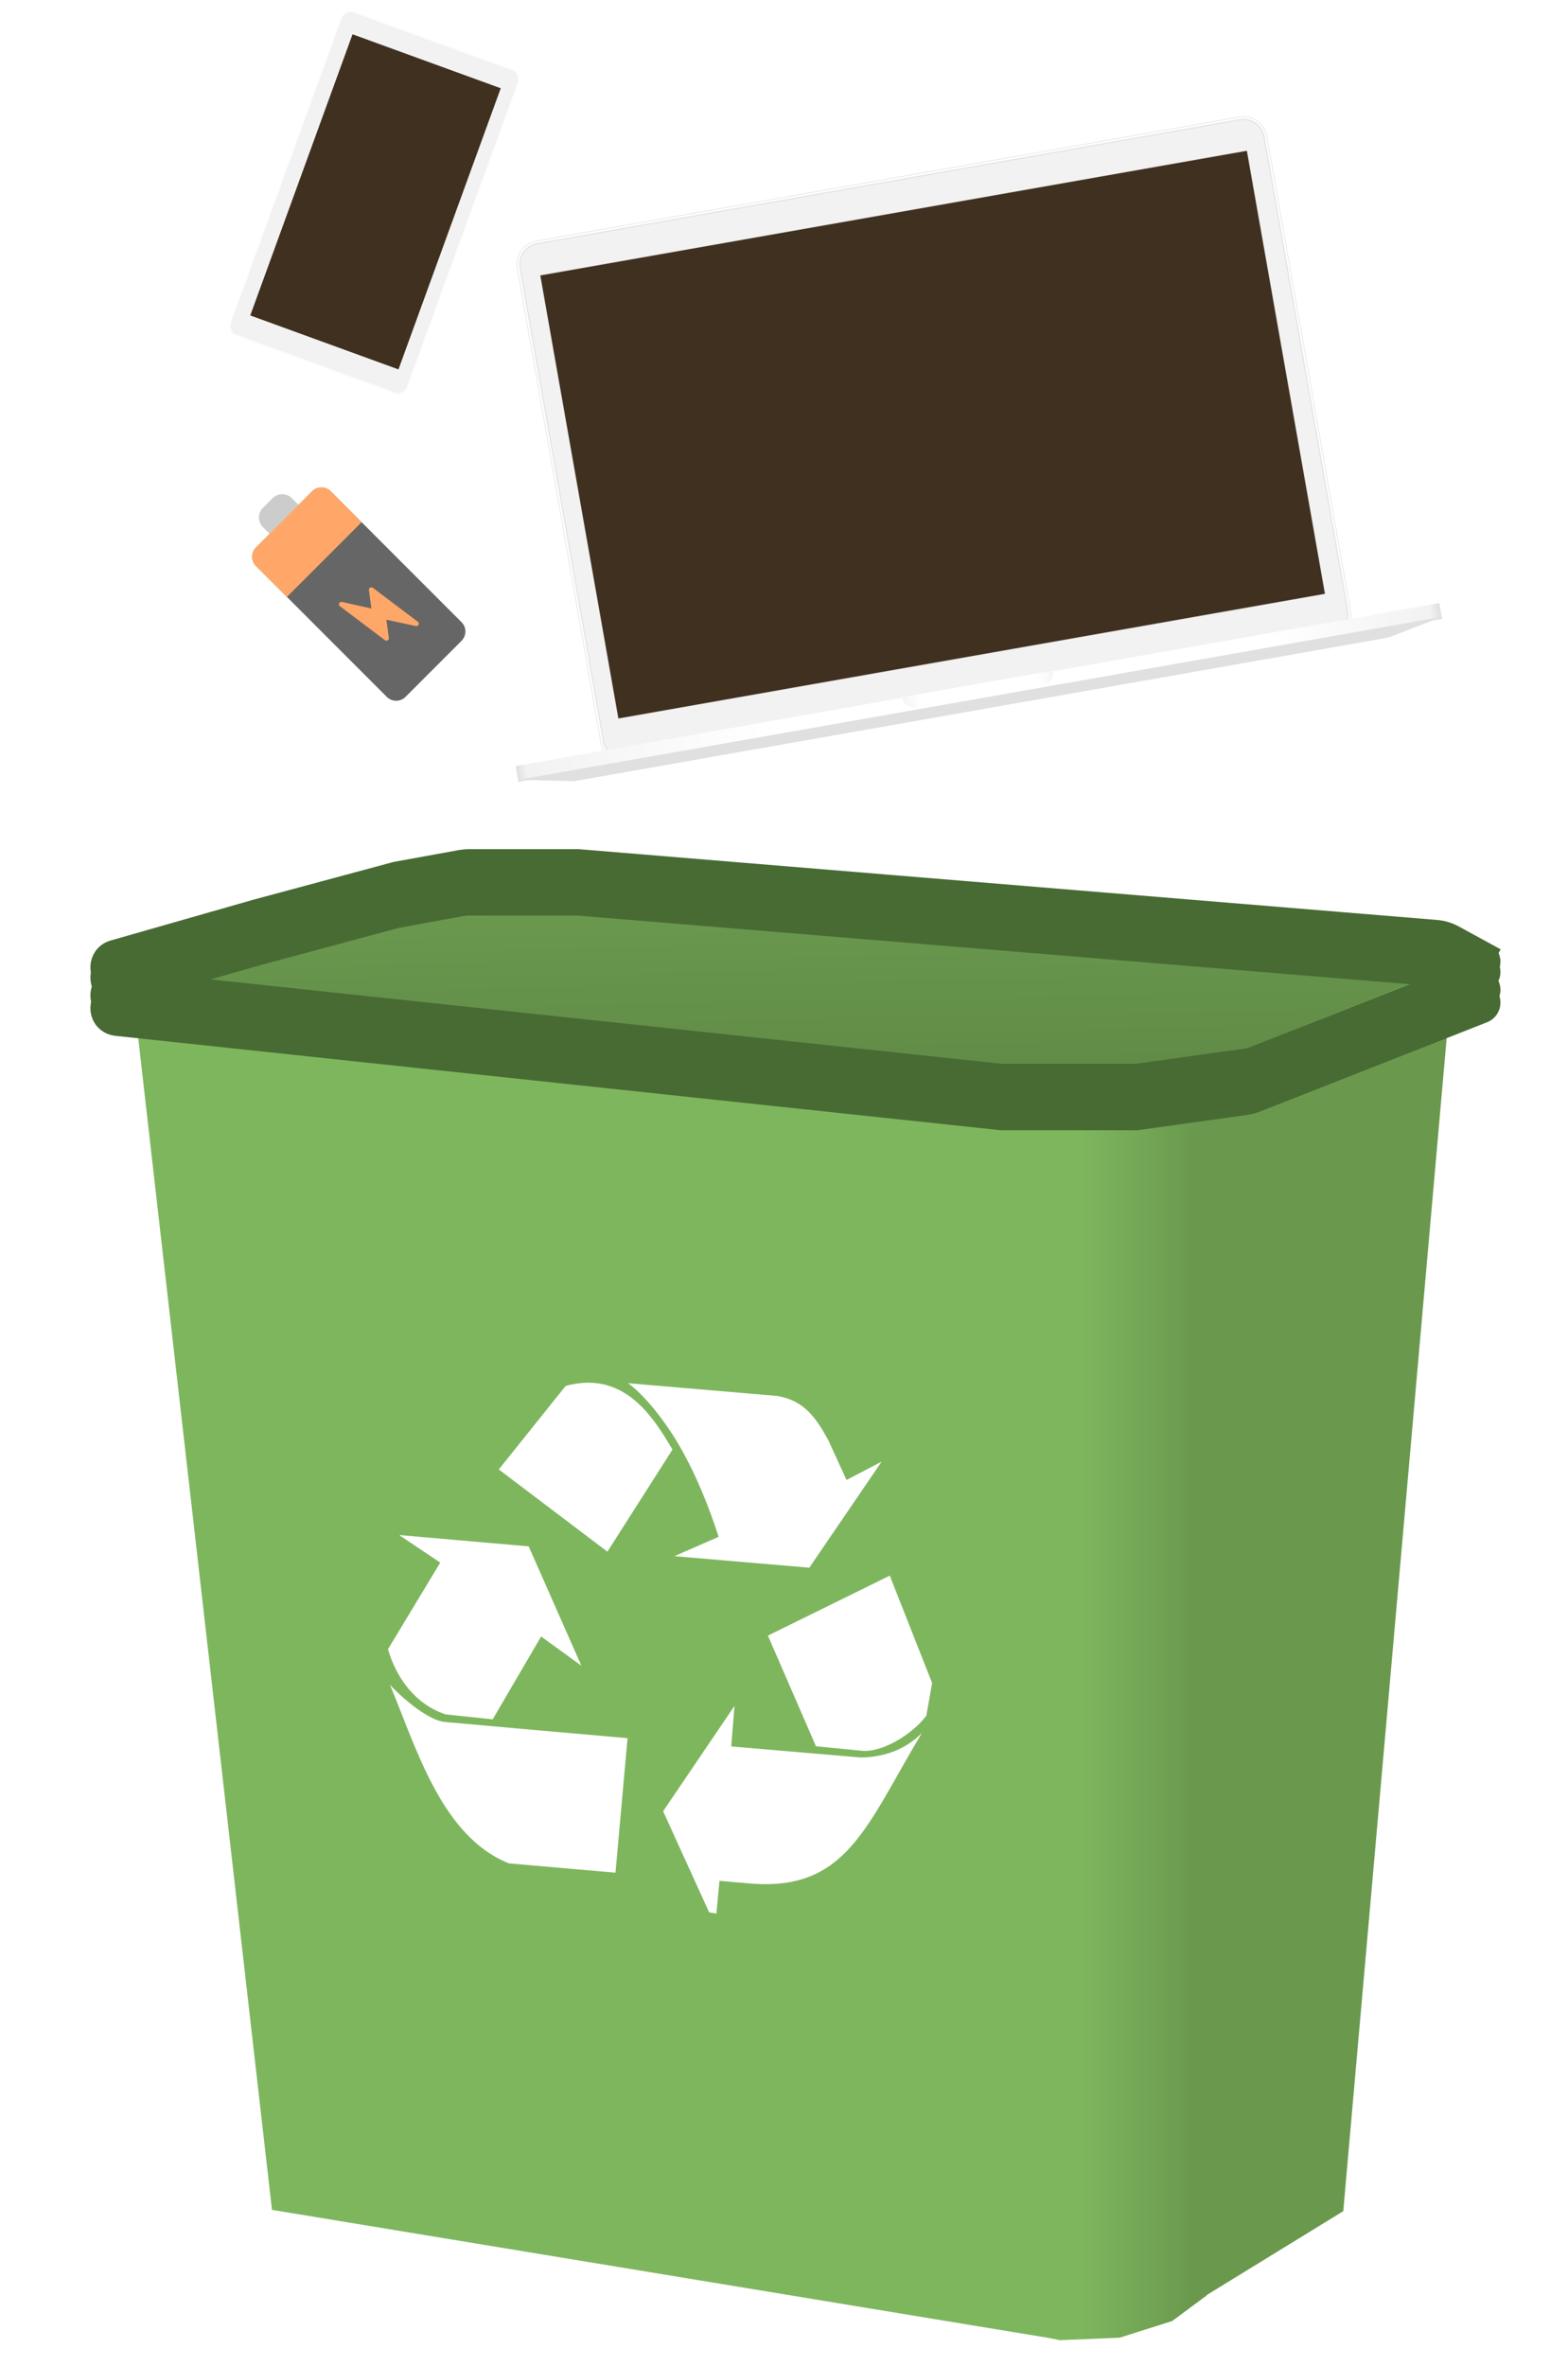 <svg width="614" height="926" viewBox="0 0 614 926" fill="none" xmlns="http://www.w3.org/2000/svg">
<g filter="url(#filter0_d_159_17)">
<path d="M242.046 277.177L242.066 277.289L242.178 277.269L518.826 228.489L518.939 228.469L518.919 228.357L488.352 55.003L488.332 54.89L488.22 54.91L211.572 103.691L211.459 103.711L211.479 103.823L242.046 277.177ZM527.552 234.861C528.328 239.264 525.388 243.462 520.986 244.238L245.835 292.755C241.432 293.531 237.234 290.592 236.458 286.189L203.779 100.859C203.003 96.456 205.942 92.258 210.345 91.481L485.496 42.965C489.898 42.189 494.097 45.128 494.873 49.531L527.552 234.861Z" fill="#F2F2F2" stroke="#E0E0E0" stroke-width="0.228"/>
<path d="M203.554 100.898C202.758 96.379 205.786 92.054 210.305 91.257L485.456 42.74C489.976 41.943 494.301 44.972 495.098 49.491L527.776 234.821C528.573 239.341 525.546 243.666 521.025 244.463L245.875 292.979C241.355 293.776 237.03 290.748 236.233 286.228L203.554 100.898ZM246.046 293.952L521.197 245.436C526.252 244.545 529.641 239.706 528.749 234.65L496.071 49.32C495.179 44.264 490.34 40.876 485.285 41.767L210.134 90.284C205.078 91.175 201.69 96.014 202.581 101.07L235.26 286.4C236.152 291.456 240.99 294.844 246.046 293.952Z" fill="white" stroke="#E0E0E0" stroke-width="0.228"/>
<path d="M564.702 238.302L203.024 302.075L201.916 295.791L563.594 232.018L564.702 238.302Z" fill="url(#paint0_linear_159_17)"/>
<g filter="url(#filter1_i_159_17)">
<path d="M545.125 245.876C544.241 246.218 543.326 246.473 542.393 246.638L226.196 302.392C225.233 302.562 224.256 302.634 223.278 302.609L203.024 302.075L564.702 238.302L545.125 245.876Z" fill="#E0E0E0"/>
</g>
<g filter="url(#filter2_ii_159_17)">
<path d="M359.024 272.912L408.247 264.233C410.989 263.749 412.819 261.135 412.336 258.393L353.185 268.823C353.668 271.565 356.282 273.396 359.024 272.912Z" fill="url(#paint1_linear_159_17)"/>
</g>
<g filter="url(#filter3_b_159_17)">
<rect x="211.591" y="103.803" width="280.916" height="176.028" transform="rotate(-10 211.591 103.803)" fill="#403020"/>
</g>
</g>
<g filter="url(#filter4_d_159_17)">
<path d="M197.052 28.802L197.066 28.763L197.028 28.75L138.272 7.364L138.234 7.351L138.22 7.389L94.843 126.567L94.829 126.605L94.867 126.619L153.622 148.004L153.66 148.018L153.674 147.98L197.052 28.802ZM200.812 26.561C202.296 27.102 202.956 29.078 202.26 30.989L159.117 149.523C158.422 151.434 156.646 152.524 155.162 151.984L92.347 129.121C90.863 128.581 90.204 126.605 90.899 124.694L134.042 6.16C134.738 4.249 136.513 3.159 137.997 3.699L200.812 26.561Z" fill="#F2F2F2" stroke="#E0E0E0" stroke-width="0.081"/>
<path d="M92.32 129.198C90.78 128.637 90.12 126.598 90.823 124.666L133.966 6.132C134.669 4.2 136.485 3.062 138.025 3.623L200.84 26.485C202.379 27.046 203.04 29.084 202.336 31.017L159.193 149.551C158.49 151.483 156.674 152.621 155.134 152.06L92.32 129.198ZM159.523 149.671L202.666 31.137C203.464 28.945 202.705 26.666 201 26.046L138.185 3.183C136.48 2.562 134.434 3.82 133.636 6.012L90.493 124.546C89.695 126.739 90.454 129.017 92.16 129.637L154.974 152.5C156.68 153.121 158.725 151.863 159.523 149.671Z" fill="white" stroke="#E0E0E0" stroke-width="0.081"/>
<g filter="url(#filter5_b_159_17)">
<rect x="93.348" y="127.969" width="128.733" height="66.894" transform="rotate(-70 93.348 127.969)" fill="#F2F2F2"/>
</g>
<g filter="url(#filter6_b_159_17)">
<rect x="98" y="122.023" width="117.084" height="61.755" transform="rotate(-70 98 122.023)" fill="#403020"/>
</g>
</g>
<g filter="url(#filter7_d_159_17)">
<path d="M162.5 351.813L235.5 347.313L564.5 377.313L490 414.313L446 420.813H395L72.5 381.313L162.5 351.813Z" fill="url(#paint2_linear_159_17)"/>
<path d="M111.039 856.493L57.175 384.938L393.134 420.328L407.818 905.392L111.039 856.493Z" fill="#7EB65E" stroke="#7EB65E" stroke-width="10"/>
<path d="M474.225 887.237L485.918 412.721L563.302 381.503L521.24 858.368L474.225 887.237Z" fill="#6A994E" stroke="#6A994E" stroke-width="10"/>
<path d="M396.5 434.813L444 435.813L482.5 430.813L472.5 894.313L459 904.313L438.5 910.813L415 911.813L410.5 910.813L396.5 434.813Z" fill="url(#paint3_linear_159_17)"/>
<path d="M568.784 378.923C566.801 377.842 564.613 377.187 562.362 377.002L226.44 349.313H183.534C182.562 349.313 181.592 349.4 180.636 349.574L155.177 354.206L100.326 368.973L100.289 368.983L44.66 384.878C39.121 386.46 38.916 394.233 44.363 396.106C44.781 396.249 45.214 396.346 45.653 396.392L392.177 433.313H445.064L487.788 427.351C489.05 427.175 490.287 426.851 491.472 426.385L580.476 391.405C582.513 390.604 583.2 388.063 581.844 386.345C581.571 386 581.231 385.713 580.845 385.502L583.239 381.113L580.845 385.502L568.784 378.923Z" stroke="#486B34" stroke-width="10"/>
<path d="M568.784 362.923C566.801 361.842 564.613 361.187 562.362 361.002L226.44 333.313H183.534C182.562 333.313 181.592 333.4 180.636 333.574L155.177 338.206L100.326 352.973L100.289 352.983L44.66 368.878C39.121 370.46 38.916 378.233 44.363 380.106C44.781 380.249 45.214 380.346 45.653 380.392L392.177 417.313H445.064L487.788 411.351C489.05 411.175 490.287 410.851 491.472 410.385L580.476 375.405C582.513 374.604 583.2 372.063 581.844 370.345C581.571 370 581.231 369.713 580.845 369.502L583.239 365.113L580.845 369.502L568.784 362.923Z" stroke="#486B34" stroke-width="10"/>
<path d="M568.784 373.923C566.801 372.842 564.613 372.187 562.362 372.002L226.44 344.313H183.534C182.562 344.313 181.592 344.4 180.636 344.574L155.177 349.206L100.326 363.973L100.289 363.983L44.66 379.878C39.121 381.46 38.916 389.233 44.363 391.106C44.781 391.249 45.214 391.346 45.653 391.392L392.177 428.313H445.064L487.788 422.351C489.05 422.175 490.287 421.851 491.472 421.385L580.476 386.405C582.513 385.604 583.2 383.063 581.844 381.345C581.571 381 581.231 380.713 580.845 380.502L568.784 373.923Z" stroke="#486B34" stroke-width="10"/>
<path d="M568.784 366.923C566.801 365.842 564.613 365.187 562.362 365.002L226.44 337.313H183.534C182.562 337.313 181.592 337.4 180.636 337.574L155.177 342.206L100.326 356.973L100.289 356.983L44.66 372.878C39.121 374.46 38.916 382.233 44.363 384.106C44.781 384.249 45.214 384.346 45.653 384.392L392.177 421.313H445.064L487.788 415.351C489.05 415.175 490.287 414.851 491.472 414.385L580.476 379.405C582.513 378.604 583.2 376.063 581.844 374.345C581.571 374 581.231 373.713 580.845 373.502L583.239 369.113L580.845 373.502L568.784 366.923Z" stroke="#486B34" stroke-width="10"/>
<g clip-path="url(#clip0_159_17)">
<path d="M259.664 704.81L287.607 663.595L286.336 679.451L337.177 683.783C346.343 683.615 354.63 680.62 361.004 674.182C339.305 710.22 331.673 736.395 293.486 733.07L281.735 732.042L280.08 749.639L259.664 704.81ZM199.255 725.212C172.802 714.57 163.051 679.98 152.686 655.3C157.93 660.978 167.942 669.325 174.134 669.868C186.008 670.935 197.883 671.996 209.757 673.06L245.736 676.208L241.027 728.712L240.899 728.855L199.255 725.212ZM151.923 641.41L172.391 607.504L156.268 596.719L207.022 601.159L227.659 647.859L211.892 636.441C205.569 647.243 199.246 658.046 192.924 668.849C186.791 668.204 180.658 667.559 174.526 666.914C162.794 663.074 155.286 652.92 151.923 641.41ZM319.511 679.384L300.698 636.083L348.418 612.604L366.506 658.464C366.25 669.038 347.991 682.186 337.463 681.15L319.511 679.384ZM195.309 571.053L221.498 538.378C244.687 531.979 256.116 551.174 263.331 563.274L237.85 603.239L195.309 571.053ZM281.403 597.407C277.707 586.021 272.583 572.918 265.758 561.318C259.647 550.933 251.976 541.668 245.933 537.299L304.505 542.308C314.94 544.172 319.514 550.751 324.357 559.627L331.482 575.176L345.223 568.009L316.909 609.5L264.078 604.994L281.403 597.407Z" fill="white"/>
</g>
</g>
<g filter="url(#filter8_d_159_17)">
<path d="M122.217 188.279L100.279 210.217C98.259 212.237 98.259 215.512 100.279 217.529L151.468 268.721C153.488 270.741 156.763 270.741 158.783 268.721L180.721 246.783C182.741 244.763 182.741 241.487 180.721 239.471L129.529 188.279C127.51 186.259 124.237 186.259 122.217 188.279Z" fill="#666666"/>
<path d="M106.731 190.961L102.958 194.734C100.874 196.818 100.874 200.198 102.958 202.28L106.731 206.053C108.815 208.137 112.192 208.137 114.276 206.053L118.052 202.28C120.136 200.196 120.136 196.816 118.052 194.734L114.276 190.961C112.191 188.877 108.814 188.877 106.731 190.961Z" fill="#CCCCCC"/>
<path d="M122.217 188.279L100.279 210.217C98.259 212.237 98.259 215.512 100.279 217.529L112.348 229.598L141.598 200.348L129.529 188.279C127.51 186.259 124.237 186.259 122.217 188.279ZM145.041 225.93C144.685 226.08 144.453 226.422 144.453 226.799L145.431 234.144L133.914 231.566C133.478 231.469 133.027 231.67 132.823 232.055C132.619 232.439 132.711 232.914 133.048 233.201L150.654 246.479C150.941 246.726 151.352 246.784 151.7 246.632C152.051 246.479 152.278 246.141 152.278 245.769L151.3 238.518L162.75 240.983C163.183 241.114 163.655 240.935 163.884 240.556C163.972 240.406 164.015 240.242 164.015 240.08C164.015 239.825 163.908 239.574 163.707 239.388L146.101 226.109C145.816 225.848 145.401 225.78 145.041 225.93Z" fill="#FFA769"/>
</g>
<defs>
<filter id="filter0_d_159_17" x="191.916" y="35.511" width="382.786" height="281.103" filterUnits="userSpaceOnUse" color-interpolation-filters="sRGB">
<feFlood flood-opacity="0" result="BackgroundImageFix"/>
<feColorMatrix in="SourceAlpha" type="matrix" values="0 0 0 0 0 0 0 0 0 0 0 0 0 0 0 0 0 0 127 0" result="hardAlpha"/>
<feOffset dy="4"/>
<feGaussianBlur stdDeviation="5"/>
<feComposite in2="hardAlpha" operator="out"/>
<feColorMatrix type="matrix" values="0 0 0 0 0 0 0 0 0 0 0 0 0 0 0 0 0 0 0.25 0"/>
<feBlend mode="normal" in2="BackgroundImageFix" result="effect1_dropShadow_159_17"/>
<feBlend mode="normal" in="SourceGraphic" in2="effect1_dropShadow_159_17" result="shape"/>
</filter>
<filter id="filter1_i_159_17" x="203.024" y="237.39" width="361.678" height="65.224" filterUnits="userSpaceOnUse" color-interpolation-filters="sRGB">
<feFlood flood-opacity="0" result="BackgroundImageFix"/>
<feBlend mode="normal" in="SourceGraphic" in2="BackgroundImageFix" result="shape"/>
<feColorMatrix in="SourceAlpha" type="matrix" values="0 0 0 0 0 0 0 0 0 0 0 0 0 0 0 0 0 0 127 0" result="hardAlpha"/>
<feOffset dy="-0.912"/>
<feGaussianBlur stdDeviation="0.912"/>
<feComposite in2="hardAlpha" operator="arithmetic" k2="-1" k3="1"/>
<feColorMatrix type="matrix" values="0 0 0 0 0.769 0 0 0 0 0.769 0 0 0 0 0.769 0 0 0 1 0"/>
<feBlend mode="normal" in2="shape" result="effect1_innerShadow_159_17"/>
</filter>
<filter id="filter2_ii_159_17" x="353.185" y="257.937" width="59.229" height="15.508" filterUnits="userSpaceOnUse" color-interpolation-filters="sRGB">
<feFlood flood-opacity="0" result="BackgroundImageFix"/>
<feBlend mode="normal" in="SourceGraphic" in2="BackgroundImageFix" result="shape"/>
<feColorMatrix in="SourceAlpha" type="matrix" values="0 0 0 0 0 0 0 0 0 0 0 0 0 0 0 0 0 0 127 0" result="hardAlpha"/>
<feOffset dy="0.456"/>
<feGaussianBlur stdDeviation="0.228"/>
<feComposite in2="hardAlpha" operator="arithmetic" k2="-1" k3="1"/>
<feColorMatrix type="matrix" values="0 0 0 0 0.95 0 0 0 0 0.95 0 0 0 0 0.95 0 0 0 1 0"/>
<feBlend mode="normal" in2="shape" result="effect1_innerShadow_159_17"/>
<feColorMatrix in="SourceAlpha" type="matrix" values="0 0 0 0 0 0 0 0 0 0 0 0 0 0 0 0 0 0 127 0" result="hardAlpha"/>
<feOffset dy="-0.456"/>
<feGaussianBlur stdDeviation="0.912"/>
<feComposite in2="hardAlpha" operator="arithmetic" k2="-1" k3="1"/>
<feColorMatrix type="matrix" values="0 0 0 0 0.88 0 0 0 0 0.88 0 0 0 0 0.88 0 0 0 1 0"/>
<feBlend mode="normal" in2="effect1_innerShadow_159_17" result="effect2_innerShadow_159_17"/>
</filter>
<filter id="filter3_b_159_17" x="206.119" y="49.55" width="318.16" height="233.079" filterUnits="userSpaceOnUse" color-interpolation-filters="sRGB">
<feFlood flood-opacity="0" result="BackgroundImageFix"/>
<feGaussianBlur in="BackgroundImageFix" stdDeviation="2.736"/>
<feComposite in2="SourceAlpha" operator="in" result="effect1_backgroundBlur_159_17"/>
<feBlend mode="normal" in="SourceGraphic" in2="effect1_backgroundBlur_159_17" result="shape"/>
</filter>
<filter id="filter4_d_159_17" x="86.583" y="0.853" width="119.993" height="156.819" filterUnits="userSpaceOnUse" color-interpolation-filters="sRGB">
<feFlood flood-opacity="0" result="BackgroundImageFix"/>
<feColorMatrix in="SourceAlpha" type="matrix" values="0 0 0 0 0 0 0 0 0 0 0 0 0 0 0 0 0 0 127 0" result="hardAlpha"/>
<feOffset dy="1.421"/>
<feGaussianBlur stdDeviation="1.776"/>
<feComposite in2="hardAlpha" operator="out"/>
<feColorMatrix type="matrix" values="0 0 0 0 0 0 0 0 0 0 0 0 0 0 0 0 0 0 0.25 0"/>
<feBlend mode="normal" in2="BackgroundImageFix" result="effect1_dropShadow_159_17"/>
<feBlend mode="normal" in="SourceGraphic" in2="effect1_dropShadow_159_17" result="shape"/>
</filter>
<filter id="filter5_b_159_17" x="91.404" y="5.056" width="110.776" height="147.736" filterUnits="userSpaceOnUse" color-interpolation-filters="sRGB">
<feFlood flood-opacity="0" result="BackgroundImageFix"/>
<feGaussianBlur in="BackgroundImageFix" stdDeviation="0.972"/>
<feComposite in2="SourceAlpha" operator="in" result="effect1_backgroundBlur_159_17"/>
<feBlend mode="normal" in="SourceGraphic" in2="effect1_backgroundBlur_159_17" result="shape"/>
</filter>
<filter id="filter6_b_159_17" x="96.206" y="10.206" width="101.664" height="134.733" filterUnits="userSpaceOnUse" color-interpolation-filters="sRGB">
<feFlood flood-opacity="0" result="BackgroundImageFix"/>
<feGaussianBlur in="BackgroundImageFix" stdDeviation="0.897"/>
<feComposite in2="SourceAlpha" operator="in" result="effect1_backgroundBlur_159_17"/>
<feBlend mode="normal" in="SourceGraphic" in2="effect1_backgroundBlur_159_17" result="shape"/>
</filter>
<filter id="filter7_d_159_17" x="0" y="321.313" width="624" height="605" filterUnits="userSpaceOnUse" color-interpolation-filters="sRGB">
<feFlood flood-opacity="0" result="BackgroundImageFix"/>
<feColorMatrix in="SourceAlpha" type="matrix" values="0 0 0 0 0 0 0 0 0 0 0 0 0 0 0 0 0 0 127 0" result="hardAlpha"/>
<feOffset dy="4"/>
<feGaussianBlur stdDeviation="5"/>
<feComposite in2="hardAlpha" operator="out"/>
<feColorMatrix type="matrix" values="0 0 0 0 0 0 0 0 0 0 0 0 0 0 0 0 0 0 0.25 0"/>
<feBlend mode="normal" in2="BackgroundImageFix" result="effect1_dropShadow_159_17"/>
<feBlend mode="normal" in="SourceGraphic" in2="effect1_dropShadow_159_17" result="shape"/>
</filter>
<filter id="filter8_d_159_17" x="75" y="167" width="131" height="131" filterUnits="userSpaceOnUse" color-interpolation-filters="sRGB">
<feFlood flood-opacity="0" result="BackgroundImageFix"/>
<feColorMatrix in="SourceAlpha" type="matrix" values="0 0 0 0 0 0 0 0 0 0 0 0 0 0 0 0 0 0 127 0" result="hardAlpha"/>
<feOffset dy="4"/>
<feGaussianBlur stdDeviation="5"/>
<feComposite in2="hardAlpha" operator="out"/>
<feColorMatrix type="matrix" values="0 0 0 0 0 0 0 0 0 0 0 0 0 0 0 0 0 0 0.25 0"/>
<feBlend mode="normal" in2="BackgroundImageFix" result="effect1_dropShadow_159_17"/>
<feBlend mode="normal" in="SourceGraphic" in2="effect1_dropShadow_159_17" result="shape"/>
</filter>
<linearGradient id="paint0_linear_159_17" x1="202.47" y1="298.934" x2="564.149" y2="235.16" gradientUnits="userSpaceOnUse">
<stop stop-color="#E0E0E0"/>
<stop offset="0.011" stop-color="#F2F2F2"/>
<stop offset="0.269" stop-color="white"/>
<stop offset="0.817" stop-color="white"/>
<stop offset="0.989" stop-color="#F2F2F2"/>
<stop offset="1" stop-color="#E0E0E0"/>
</linearGradient>
<linearGradient id="paint1_linear_159_17" x1="352.72" y1="274.339" x2="415.123" y2="263.335" gradientUnits="userSpaceOnUse">
<stop stop-color="#F2F2F2"/>
<stop offset="0.132" stop-color="white"/>
<stop offset="0.868" stop-color="white"/>
<stop offset="1" stop-color="#F2F2F2"/>
</linearGradient>
<linearGradient id="paint2_linear_159_17" x1="349" y1="347.313" x2="358.5" y2="859.813" gradientUnits="userSpaceOnUse">
<stop stop-color="#6A994E"/>
<stop offset="1" stop-color="#23331A"/>
</linearGradient>
<linearGradient id="paint3_linear_159_17" x1="422" y1="671.313" x2="467.5" y2="671.313" gradientUnits="userSpaceOnUse">
<stop stop-color="#7EB65E"/>
<stop offset="1" stop-color="#6A994E"/>
</linearGradient>
<clipPath id="clip0_159_17">
<rect width="215.272" height="208.671" fill="white" transform="translate(171.253 513.707) rotate(10)"/>
</clipPath>
</defs>
</svg>
